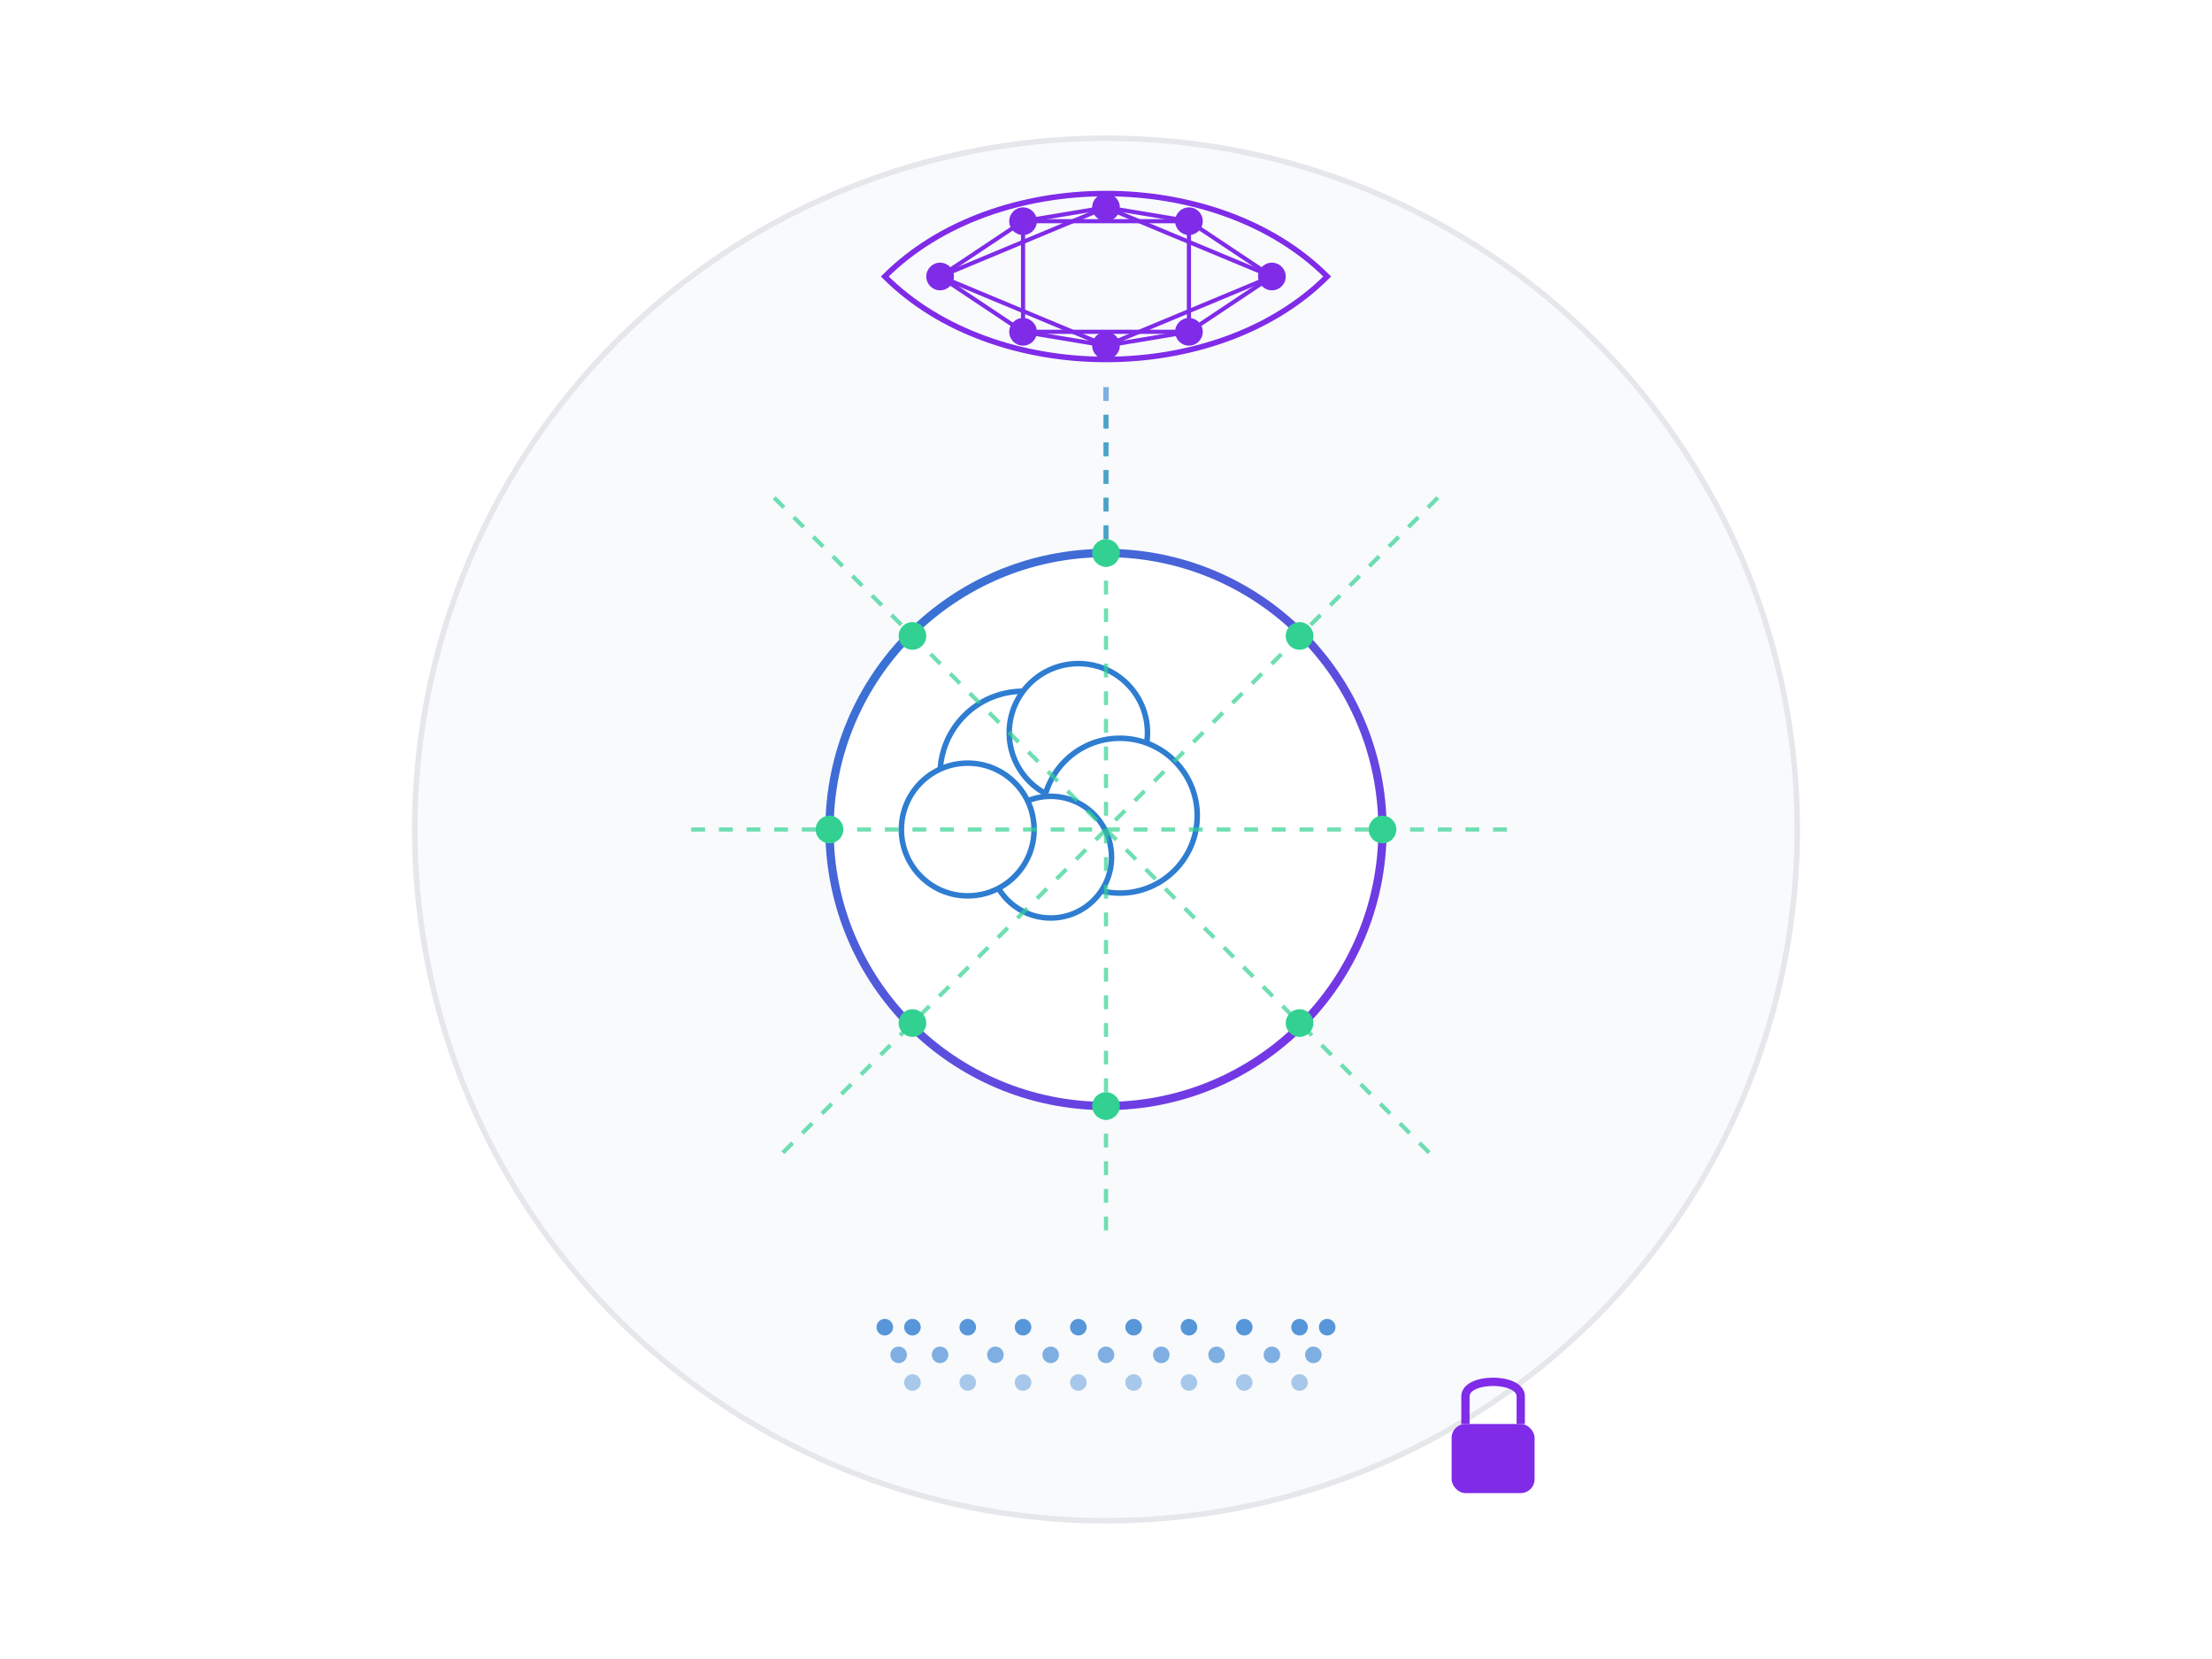 <?xml version="1.0" encoding="UTF-8"?>
<svg width="800px" height="600px" viewBox="0 0 800 600" version="1.1" xmlns="http://www.w3.org/2000/svg" xmlns:xlink="http://www.w3.org/1999/xlink">
    <defs>
        <linearGradient x1="0%" y1="0%" x2="100%" y2="100%" id="linearGradient">
            <stop stop-color="#2E7DD1" offset="0%"></stop>
            <stop stop-color="#7F2BE8" offset="100%"></stop>
        </linearGradient>
        <filter x="-50%" y="-50%" width="200%" height="200%" filterUnits="objectBoundingBox" id="filter-glow">
            <feGaussianBlur stdDeviation="10" in="SourceGraphic" result="blur"></feGaussianBlur>
            <feColorMatrix type="matrix" values="1 0 0 0 0 0 1 0 0 0 0 0 1 0 0 0 0 0 18 -7" in="blur" result="glow"></feColorMatrix>
            <feBlend mode="normal" in="SourceGraphic" in2="glow" result="blend"></feBlend>
        </filter>
    </defs>
    
    <!-- Background Circle -->
    <circle cx="400" cy="300" r="250" fill="#f8fafc" stroke="#e5e7eb" stroke-width="2"></circle>
    
    <!-- Embryo Cell Cluster -->
    <g transform="translate(400, 300)">
        <!-- Main Cells -->
        <circle cx="0" cy="0" r="100" fill="#ffffff" stroke="url(#linearGradient)" stroke-width="3"></circle>
        
        <!-- Inner Cell Mass -->
        <g transform="translate(-30, -20)">
            <circle cx="0" cy="0" r="30" fill="#ffffff" stroke="#2E7DD1" stroke-width="2"></circle>
            <circle cx="20" cy="-15" r="25" fill="#ffffff" stroke="#2E7DD1" stroke-width="2"></circle>
            <circle cx="35" cy="15" r="28" fill="#ffffff" stroke="#2E7DD1" stroke-width="2"></circle>
            <circle cx="10" cy="30" r="22" fill="#ffffff" stroke="#2E7DD1" stroke-width="2"></circle>
            <circle cx="-20" cy="20" r="24" fill="#ffffff" stroke="#2E7DD1" stroke-width="2"></circle>
        </g>
        
        <!-- AI Scanning Lines -->
        <g opacity="0.7">
            <path d="M-150,0 L150,0" stroke="#32D192" stroke-width="1.5" stroke-dasharray="5,5"></path>
            <path d="M0,-150 L0,150" stroke="#32D192" stroke-width="1.5" stroke-dasharray="5,5"></path>
            <path d="M-120,-120 L120,120" stroke="#32D192" stroke-width="1.5" stroke-dasharray="5,5"></path>
            <path d="M120,-120 L-120,120" stroke="#32D192" stroke-width="1.5" stroke-dasharray="5,5"></path>
        </g>
        
        <!-- AI Analysis Points -->
        <g>
            <circle cx="70" cy="70" r="5" fill="#32D192" filter="url(#filter-glow)"></circle>
            <circle cx="-70" cy="-70" r="5" fill="#32D192" filter="url(#filter-glow)"></circle>
            <circle cx="70" cy="-70" r="5" fill="#32D192" filter="url(#filter-glow)"></circle>
            <circle cx="-70" cy="70" r="5" fill="#32D192" filter="url(#filter-glow)"></circle>
            <circle cx="100" cy="0" r="5" fill="#32D192" filter="url(#filter-glow)"></circle>
            <circle cx="-100" cy="0" r="5" fill="#32D192" filter="url(#filter-glow)"></circle>
            <circle cx="0" cy="100" r="5" fill="#32D192" filter="url(#filter-glow)"></circle>
            <circle cx="0" cy="-100" r="5" fill="#32D192" filter="url(#filter-glow)"></circle>
        </g>
    </g>
    
    <!-- AI Brain Nodes -->
    <g transform="translate(400, 100)">
        <path d="M-80,0 C-40,-40 40,-40 80,0 C40,40 -40,40 -80,0 Z" fill="none" stroke="#7F2BE8" stroke-width="2"></path>
        <circle cx="-60" cy="0" r="5" fill="#7F2BE8"></circle>
        <circle cx="-30" cy="-20" r="5" fill="#7F2BE8"></circle>
        <circle cx="0" cy="-25" r="5" fill="#7F2BE8"></circle>
        <circle cx="30" cy="-20" r="5" fill="#7F2BE8"></circle>
        <circle cx="60" cy="0" r="5" fill="#7F2BE8"></circle>
        <circle cx="30" cy="20" r="5" fill="#7F2BE8"></circle>
        <circle cx="0" cy="25" r="5" fill="#7F2BE8"></circle>
        <circle cx="-30" cy="20" r="5" fill="#7F2BE8"></circle>
        
        <!-- Connection Lines -->
        <path d="M-60,0 L-30,-20 L0,-25 L30,-20 L60,0 L30,20 L0,25 L-30,20 Z" stroke="#7F2BE8" stroke-width="1.5" fill="none"></path>
        <path d="M-60,0 L0,-25 L60,0 L0,25 Z" stroke="#7F2BE8" stroke-width="1.5" fill="none"></path>
        <path d="M-30,-20 L30,-20 L30,20 L-30,20 Z" stroke="#7F2BE8" stroke-width="1.5" fill="none"></path>
    </g>
    
    <!-- Data Connection Lines -->
    <g opacity="0.6">
        <path d="M400,140 L400,200" stroke="#2E7DD1" stroke-width="2" stroke-dasharray="5,5"></path>
    </g>
    
    <!-- Binary Data Dots -->
    <g transform="translate(400, 480)">
        <g fill="#2E7DD1" opacity="0.8">
            <circle cx="-80" cy="0" r="3"></circle>
            <circle cx="-70" cy="0" r="3"></circle>
            <circle cx="-50" cy="0" r="3"></circle>
            <circle cx="-30" cy="0" r="3"></circle>
            <circle cx="-10" cy="0" r="3"></circle>
            <circle cx="10" cy="0" r="3"></circle>
            <circle cx="30" cy="0" r="3"></circle>
            <circle cx="50" cy="0" r="3"></circle>
            <circle cx="70" cy="0" r="3"></circle>
            <circle cx="80" cy="0" r="3"></circle>
        </g>
        
        <g fill="#2E7DD1" opacity="0.6">
            <circle cx="-75" cy="10" r="3"></circle>
            <circle cx="-60" cy="10" r="3"></circle>
            <circle cx="-40" cy="10" r="3"></circle>
            <circle cx="-20" cy="10" r="3"></circle>
            <circle cx="0" cy="10" r="3"></circle>
            <circle cx="20" cy="10" r="3"></circle>
            <circle cx="40" cy="10" r="3"></circle>
            <circle cx="60" cy="10" r="3"></circle>
            <circle cx="75" cy="10" r="3"></circle>
        </g>
        
        <g fill="#2E7DD1" opacity="0.4">
            <circle cx="-70" cy="20" r="3"></circle>
            <circle cx="-50" cy="20" r="3"></circle>
            <circle cx="-30" cy="20" r="3"></circle>
            <circle cx="-10" cy="20" r="3"></circle>
            <circle cx="10" cy="20" r="3"></circle>
            <circle cx="30" cy="20" r="3"></circle>
            <circle cx="50" cy="20" r="3"></circle>
            <circle cx="70" cy="20" r="3"></circle>
        </g>
    </g>
    
    <!-- Lock Symbol for Data Privacy -->
    <g transform="translate(540, 520)">
        <rect x="-15" y="-5" width="30" height="25" rx="5" ry="5" fill="#7F2BE8"></rect>
        <path d="M-10,-5 L-10,-15 C-10,-22 10,-22 10,-15 L10,-5" stroke="#7F2BE8" stroke-width="3" fill="none"></path>
    </g>
</svg> 